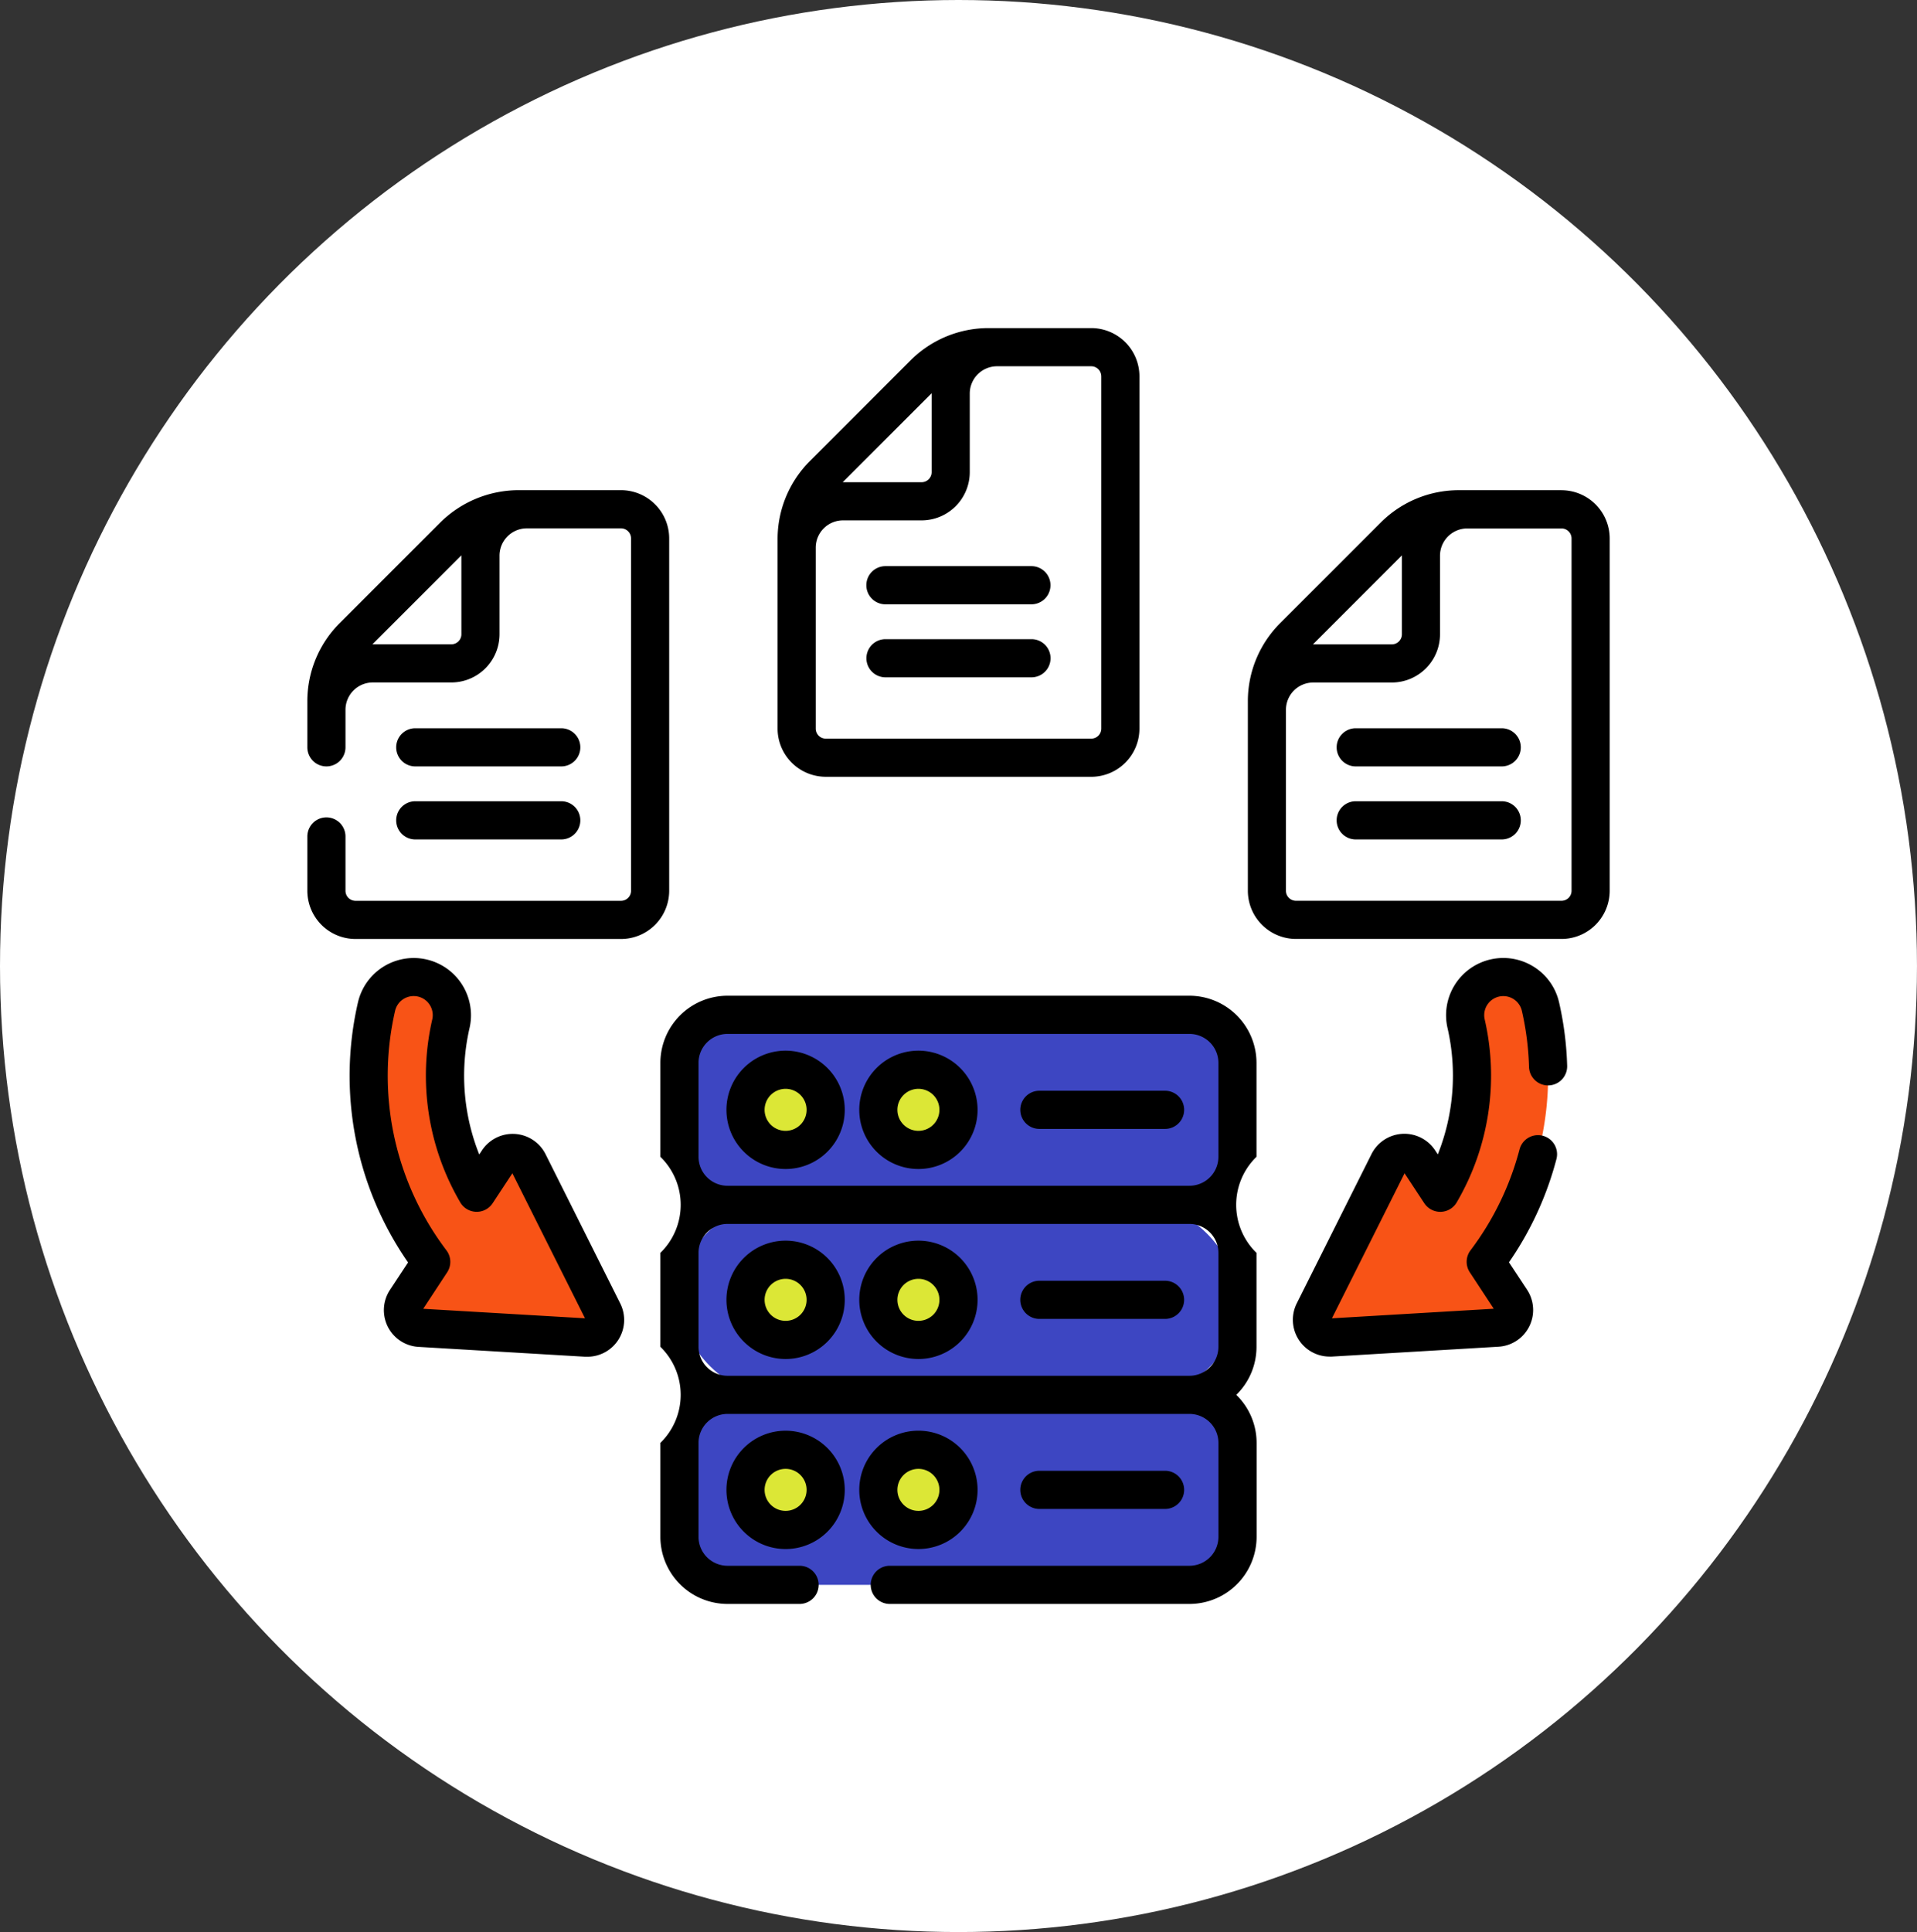 <svg xmlns="http://www.w3.org/2000/svg" width="104.249" height="105.045" viewBox="0 0 104.249 105.045">
  <rect x="0" y="0" width="104.249" height="105.045" fill="#333333" stroke="none"/>
  <g id="Grupo_150403" data-name="Grupo 150403" transform="translate(-1256.517 -809.914)">
    <g id="Grupo_118196" data-name="Grupo 118196" transform="translate(1256.517 809.914)">
      <g id="Grupo_118173" data-name="Grupo 118173" transform="translate(0 0)">
        <ellipse id="Elipse_6071" data-name="Elipse 6071" cx="52.124" cy="52.522" rx="52.124" ry="52.522" fill="#fff"/>
      </g>
    </g>
    <g id="Grupo_150247" data-name="Grupo 150247" transform="translate(1147.266 11525.119)">
      <path id="Trazado_203704" data-name="Trazado 203704" d="M174.039,2822.856H148.916a2.612,2.612,0,0,1-2.612-2.613v-5.106a2.612,2.612,0,0,1,2.612-2.612l12.561-5.166,12.561,5.165a2.612,2.612,0,0,1,2.612,2.612v5.106A2.612,2.612,0,0,1,174.039,2822.856Z" transform="translate(-0.103 -13451.893)" fill="#3d46c2"/>
      <path id="Trazado_203705" data-name="Trazado 203705" d="M174.039,2705.661l-12.561,5.166-12.561-5.166a2.612,2.612,0,0,1-2.612-2.612v-5.106a2.612,2.612,0,0,1,2.612-2.612h25.123a2.612,2.612,0,0,1,2.612,2.612v5.106A2.612,2.612,0,0,1,174.039,2705.661Z" transform="translate(-0.103 -13355.36)" fill="#3d46c2"/>
      <rect id="Rectángulo_295962" data-name="Rectángulo 295962" width="30.347" height="10.331" rx="5.165" transform="translate(146.201 -10649.699)" fill="#3d46c2"/>
      <path id="Trazado_203706" data-name="Trazado 203706" d="M174.448,2716.919a2.179,2.179,0,1,1-2.179,2.179,2.179,2.179,0,0,1,2.179-2.179" transform="translate(-22.476 -13373.963)" fill="#dce736"/>
      <path id="Trazado_203707" data-name="Trazado 203707" d="M226.671,2716.919a2.179,2.179,0,1,1-2.179,2.179,2.179,2.179,0,0,1,2.179-2.179" transform="translate(-67.475 -13373.963)" fill="#dce736"/>
      <path id="Trazado_203708" data-name="Trazado 203708" d="M226.671,2791.6a2.179,2.179,0,1,1-2.179,2.179,2.179,2.179,0,0,1,2.179-2.179" transform="translate(-67.475 -13438.318)" fill="#dce736"/>
      <path id="Trazado_203709" data-name="Trazado 203709" d="M174.448,2791.6a2.179,2.179,0,1,1-2.179,2.179,2.179,2.179,0,0,1,2.179-2.179" transform="translate(-22.476 -13438.318)" fill="#dce736"/>
      <path id="Trazado_203710" data-name="Trazado 203710" d="M174.448,2866.292a2.179,2.179,0,1,1-2.179,2.179,2.179,2.179,0,0,1,2.179-2.179" transform="translate(-22.476 -13502.674)" fill="#dce736"/>
      <path id="Trazado_203711" data-name="Trazado 203711" d="M226.671,2866.292a2.179,2.179,0,1,1-2.179,2.179,2.179,2.179,0,0,1,2.179-2.179" transform="translate(-67.475 -13502.674)" fill="#dce736"/>
      <path id="Trazado_203712" data-name="Trazado 203712" d="M32.6,2498.205v19.154a1.583,1.583,0,0,1-1.583,1.583H16.583A1.583,1.583,0,0,1,15,2517.359V2507.07a5,5,0,0,1,1.463-3.533l5.45-5.451a5,5,0,0,1,3.533-1.464H31.02a1.583,1.583,0,0,1,1.583,1.583" transform="translate(113.039 -13184.139)" fill="#fff"/>
      <path id="Trazado_203713" data-name="Trazado 203713" d="M25.9,2496.632a2.519,2.519,0,0,0-2.52,2.52v4.274a1.582,1.582,0,0,1-1.583,1.583H17.522a2.521,2.521,0,0,0-2.52,2.522v-.451a5,5,0,0,1,1.462-3.533l5.451-5.452a5,5,0,0,1,3.533-1.462Z" transform="translate(113.037 -13184.147)" fill="#fff"/>
      <path id="Trazado_203714" data-name="Trazado 203714" d="M217.472,2434.492v19.154a1.583,1.583,0,0,1-1.583,1.583H201.452a1.583,1.583,0,0,1-1.583-1.583v-10.29a5,5,0,0,1,1.463-3.533l5.45-5.451a5,5,0,0,1,3.533-1.464h5.573a1.583,1.583,0,0,1,1.583,1.583" transform="translate(-46.258 -13129.238)" fill="#fff"/>
      <path id="Trazado_203715" data-name="Trazado 203715" d="M210.768,2432.919a2.519,2.519,0,0,0-2.52,2.52v4.274a1.583,1.583,0,0,1-1.583,1.583h-4.274a2.52,2.52,0,0,0-2.52,2.521v-.451a5,5,0,0,1,1.462-3.533l5.451-5.452a5,5,0,0,1,3.533-1.463Z" transform="translate(-46.26 -13129.246)" fill="#fff"/>
      <path id="Trazado_203716" data-name="Trazado 203716" d="M402.341,2498.205v19.154a1.583,1.583,0,0,1-1.583,1.583H386.321a1.583,1.583,0,0,1-1.583-1.583V2507.07a5,5,0,0,1,1.463-3.533l5.45-5.451a5,5,0,0,1,3.533-1.464h5.573A1.583,1.583,0,0,1,402.341,2498.205Z" transform="translate(-205.555 -13184.139)" fill="#fff"/>
      <path id="Trazado_203717" data-name="Trazado 203717" d="M395.638,2496.632a2.519,2.519,0,0,0-2.52,2.52v4.274a1.582,1.582,0,0,1-1.583,1.583h-4.274a2.521,2.521,0,0,0-2.52,2.522v-.451a5,5,0,0,1,1.462-3.533l5.451-5.452a5,5,0,0,1,3.533-1.462Z" transform="translate(-205.559 -13184.147)" fill="#fff"/>
      <path id="Trazado_203718" data-name="Trazado 203718" d="M24.6,2682.1a16.824,16.824,0,0,0,2.975,13.874l-1.377,2.09a.961.961,0,0,0,.746,1.489l9.067.536a.961.961,0,0,0,.916-1.39l-4.068-8.12a.962.962,0,0,0-1.662-.1l-1.146,1.739a12.665,12.665,0,0,1-1.406-9.192,2.075,2.075,0,1,0-4.045-.927Z" transform="translate(105.131 -13342.568)" fill="#f85316"/>
      <path id="Trazado_203719" data-name="Trazado 203719" d="M407.336,2682.1a16.824,16.824,0,0,1-2.975,13.874l1.377,2.09a.961.961,0,0,1-.746,1.489l-9.067.536a.961.961,0,0,1-.916-1.39l4.068-8.12a.962.962,0,0,1,1.662-.1l1.146,1.739a12.665,12.665,0,0,0,1.406-9.192,2.075,2.075,0,1,1,4.045-.927Z" transform="translate(-214.316 -13342.568)" fill="#f85316"/>
      <path id="Trazado_203720" data-name="Trazado 203720" d="M170.117,2709.528a3.639,3.639,0,0,0,1.1-2.613v-5.106a3.641,3.641,0,0,1,0-5.225v-5.106a3.654,3.654,0,0,0-3.65-3.65H142.449a3.654,3.654,0,0,0-3.65,3.65v5.106a3.641,3.641,0,0,1,0,5.225v5.106a3.642,3.642,0,0,1,0,5.225v5.106a3.655,3.655,0,0,0,3.65,3.65H146.4a1.038,1.038,0,0,0,0-2.075H142.45a1.577,1.577,0,0,1-1.576-1.575v-5.106a1.578,1.578,0,0,1,1.569-1.575h25.135a1.578,1.578,0,0,1,1.569,1.575v5.106a1.577,1.577,0,0,1-1.576,1.575H151.243a1.038,1.038,0,0,0,0,2.075h16.329a3.655,3.655,0,0,0,3.651-3.65v-5.106A3.639,3.639,0,0,0,170.117,2709.528Zm-29.243-12.943v-5.106a1.577,1.577,0,0,1,1.575-1.575h25.122a1.577,1.577,0,0,1,1.575,1.575v5.106a1.577,1.577,0,0,1-1.575,1.575H142.449A1.576,1.576,0,0,1,140.875,2696.585Zm0,10.331v-5.106a1.577,1.577,0,0,1,1.575-1.575h25.122a1.577,1.577,0,0,1,1.575,1.575v5.106a1.577,1.577,0,0,1-1.569,1.575H142.443A1.577,1.577,0,0,1,140.875,2706.916Z" transform="translate(6.364 -13348.896)"/>
      <path id="Trazado_203721" data-name="Trazado 203721" d="M167.985,2709.418a3.217,3.217,0,1,0,3.217,3.217,3.221,3.221,0,0,0-3.217-3.217m0,4.359a1.142,1.142,0,1,1,1.142-1.141,1.143,1.143,0,0,1-1.142,1.141" transform="translate(-16.012 -13367.499)"/>
      <path id="Trazado_203722" data-name="Trazado 203722" d="M220.208,2709.418a3.217,3.217,0,1,0,3.217,3.217,3.221,3.221,0,0,0-3.217-3.217m0,4.359a1.142,1.142,0,1,1,1.142-1.141,1.143,1.143,0,0,1-1.142,1.141" transform="translate(-61.012 -13367.499)"/>
      <path id="Trazado_203723" data-name="Trazado 203723" d="M167.985,2790.539a3.217,3.217,0,1,0-3.217-3.217,3.221,3.221,0,0,0,3.217,3.217m0-4.359a1.142,1.142,0,1,1-1.142,1.142,1.143,1.143,0,0,1,1.142-1.142" transform="translate(-16.012 -13431.856)"/>
      <path id="Trazado_203724" data-name="Trazado 203724" d="M220.208,2790.539a3.217,3.217,0,1,0-3.217-3.217,3.221,3.221,0,0,0,3.217,3.217m0-4.359a1.142,1.142,0,1,1-1.142,1.142,1.143,1.143,0,0,1,1.142-1.142" transform="translate(-61.012 -13431.856)"/>
      <path id="Trazado_203725" data-name="Trazado 203725" d="M167.985,2858.792a3.217,3.217,0,1,0,3.217,3.217,3.221,3.221,0,0,0-3.217-3.217m0,4.359a1.142,1.142,0,1,1,1.142-1.142,1.143,1.143,0,0,1-1.142,1.142" transform="translate(-16.012 -13496.211)"/>
      <path id="Trazado_203726" data-name="Trazado 203726" d="M220.208,2865.226a3.217,3.217,0,1,0-3.217-3.217,3.22,3.22,0,0,0,3.217,3.217m0-4.358a1.142,1.142,0,1,1-1.142,1.141,1.143,1.143,0,0,1,1.142-1.141" transform="translate(-61.012 -13496.212)"/>
      <path id="Trazado_203727" data-name="Trazado 203727" d="M281.337,2801.933h6.835a1.037,1.037,0,1,0,0-2.075h-6.835a1.037,1.037,0,1,0,0,2.075" transform="translate(-115.564 -13445.43)"/>
      <path id="Trazado_203728" data-name="Trazado 203728" d="M288.173,2876.621a1.037,1.037,0,0,0,0-2.075h-6.835a1.037,1.037,0,0,0,0,2.075Z" transform="translate(-115.564 -13509.786)"/>
      <path id="Trazado_203729" data-name="Trazado 203729" d="M288.173,2725.172h-6.835a1.037,1.037,0,0,0,0,2.075h6.835a1.037,1.037,0,0,0,0-2.075" transform="translate(-115.564 -13381.074)"/>
      <path id="Trazado_203730" data-name="Trazado 203730" d="M19.678,2491.741a2.623,2.623,0,0,0-2.62-2.621H11.484a6.071,6.071,0,0,0-4.266,1.769l-5.45,5.45A5.993,5.993,0,0,0,0,2500.6v2.5a1.037,1.037,0,0,0,2.075,0v-2.043a1.485,1.485,0,0,1,1.483-1.483H7.831a2.624,2.624,0,0,0,2.621-2.621v-4.274a1.485,1.485,0,0,1,1.483-1.484h5.123a.546.546,0,0,1,.545.546V2510.9a.546.546,0,0,1-.545.546H2.621a.547.547,0,0,1-.546-.546v-2.953a1.037,1.037,0,1,0-2.075,0v2.953a2.624,2.624,0,0,0,2.621,2.621H17.058a2.623,2.623,0,0,0,2.62-2.621v-19.154Zm-11.3,5.212a.546.546,0,0,1-.546.546H3.541l4.836-4.836c0,.005,0,.01,0,.016Z" transform="translate(125.964 -13177.674)"/>
      <path id="Trazado_203731" data-name="Trazado 203731" d="M35.972,2584.767h7.939a1.037,1.037,0,1,0,0-2.075H35.972a1.037,1.037,0,1,0,0,2.075" transform="translate(95.862 -13258.303)"/>
      <path id="Trazado_203732" data-name="Trazado 203732" d="M35.972,2613.463h7.939a1.037,1.037,0,0,0,0-2.075H35.972a1.037,1.037,0,0,0,0,2.075" transform="translate(95.862 -13283.029)"/>
      <path id="Trazado_203733" data-name="Trazado 203733" d="M187.49,2449.805h14.437a2.623,2.623,0,0,0,2.621-2.621v-19.154a2.624,2.624,0,0,0-2.621-2.621h-5.573a6,6,0,0,0-4.267,1.768l-5.45,5.451a6,6,0,0,0-1.767,4.266v10.289a2.623,2.623,0,0,0,2.621,2.621m14.983-21.774v19.154a.547.547,0,0,1-.546.546H187.49a.547.547,0,0,1-.546-.546v-9.838a1.485,1.485,0,0,1,1.483-1.483H192.7a2.623,2.623,0,0,0,2.621-2.621v-4.274a1.485,1.485,0,0,1,1.483-1.483h5.123a.547.547,0,0,1,.546.546m-9.226.921c0,.006,0,.011,0,.016v4.275a.547.547,0,0,1-.546.546h-4.29Z" transform="translate(-33.333 -13122.776)"/>
      <path id="Trazado_203734" data-name="Trazado 203734" d="M219.8,2520.016a1.037,1.037,0,0,0,1.037,1.037h7.939a1.037,1.037,0,0,0,0-2.075h-7.939A1.037,1.037,0,0,0,219.8,2520.016Z" transform="translate(-63.436 -13203.402)"/>
      <path id="Trazado_203735" data-name="Trazado 203735" d="M228.779,2547.675H220.84a1.037,1.037,0,1,0,0,2.075h7.939a1.037,1.037,0,1,0,0-2.075" transform="translate(-63.435 -13228.129)"/>
      <path id="Trazado_203736" data-name="Trazado 203736" d="M386.8,2489.123h-5.573a6,6,0,0,0-4.267,1.768l-5.45,5.451a5.994,5.994,0,0,0-1.767,4.266V2510.9a2.624,2.624,0,0,0,2.621,2.621H386.8a2.624,2.624,0,0,0,2.621-2.621v-19.154a2.624,2.624,0,0,0-2.621-2.621m-8.68,3.542c0,.005,0,.011,0,.016v4.274a.546.546,0,0,1-.546.546h-4.29Zm9.226,18.233a.546.546,0,0,1-.546.546H372.361a.546.546,0,0,1-.546-.546v-9.838a1.485,1.485,0,0,1,1.483-1.483h4.273a2.623,2.623,0,0,0,2.621-2.62v-4.274a1.485,1.485,0,0,1,1.483-1.483H386.8a.546.546,0,0,1,.546.546V2510.9Z" transform="translate(-192.632 -13177.676)"/>
      <path id="Trazado_203737" data-name="Trazado 203737" d="M413.649,2582.692H405.71a1.037,1.037,0,1,0,0,2.075h7.939a1.037,1.037,0,1,0,0-2.075" transform="translate(-222.733 -13258.303)"/>
      <path id="Trazado_203738" data-name="Trazado 203738" d="M413.649,2611.388H405.71a1.037,1.037,0,0,0,0,2.075h7.939a1.037,1.037,0,0,0,0-2.075" transform="translate(-222.733 -13283.029)"/>
      <path id="Trazado_203739" data-name="Trazado 203739" d="M27.3,2683.644a2,2,0,0,0-3.456-.2l-.146.222a11.55,11.55,0,0,1-.529-6.872A3.112,3.112,0,0,0,17.1,2675.4a17.791,17.791,0,0,0,2.726,14.135l-.983,1.491a2,2,0,0,0,1.551,3.1l9.067.536c.041,0,.082,0,.123,0a2,2,0,0,0,1.782-2.894Zm-6.65,8.411,1.3-1.979a1.037,1.037,0,0,0-.038-1.2,15.727,15.727,0,0,1-2.792-13.018,1.037,1.037,0,0,1,2.022.463,13.641,13.641,0,0,0,1.521,9.946,1.037,1.037,0,0,0,1.763.049l1.073-1.629,3.95,7.885Z" transform="translate(111.616 -13336.102)"/>
      <path id="Trazado_203740" data-name="Trazado 203740" d="M400.5,2673.459a3.112,3.112,0,0,0-4.686,3.332,11.558,11.558,0,0,1-.529,6.872l-.146-.222a2,2,0,0,0-3.456.2l-4.068,8.122a2,2,0,0,0,1.782,2.893c.041,0,.083,0,.124,0l9.066-.537a2,2,0,0,0,1.551-3.1l-.983-1.49a17.789,17.789,0,0,0,2.582-5.611,1.037,1.037,0,0,0-2.006-.53,15.724,15.724,0,0,1-2.665,5.488,1.037,1.037,0,0,0-.038,1.2l1.3,1.978-8.8.521,3.95-7.885,1.073,1.629a1.049,1.049,0,0,0,.895.467,1.038,1.038,0,0,0,.868-.515,13.644,13.644,0,0,0,1.522-9.946,1.037,1.037,0,1,1,2.022-.463,15.614,15.614,0,0,1,.388,3.042,1.037,1.037,0,1,0,2.074-.058,17.686,17.686,0,0,0-.439-3.447A3.091,3.091,0,0,0,400.5,2673.459Z" transform="translate(-207.845 -13336.104)"/>
    </g>
  </g>
</svg>
